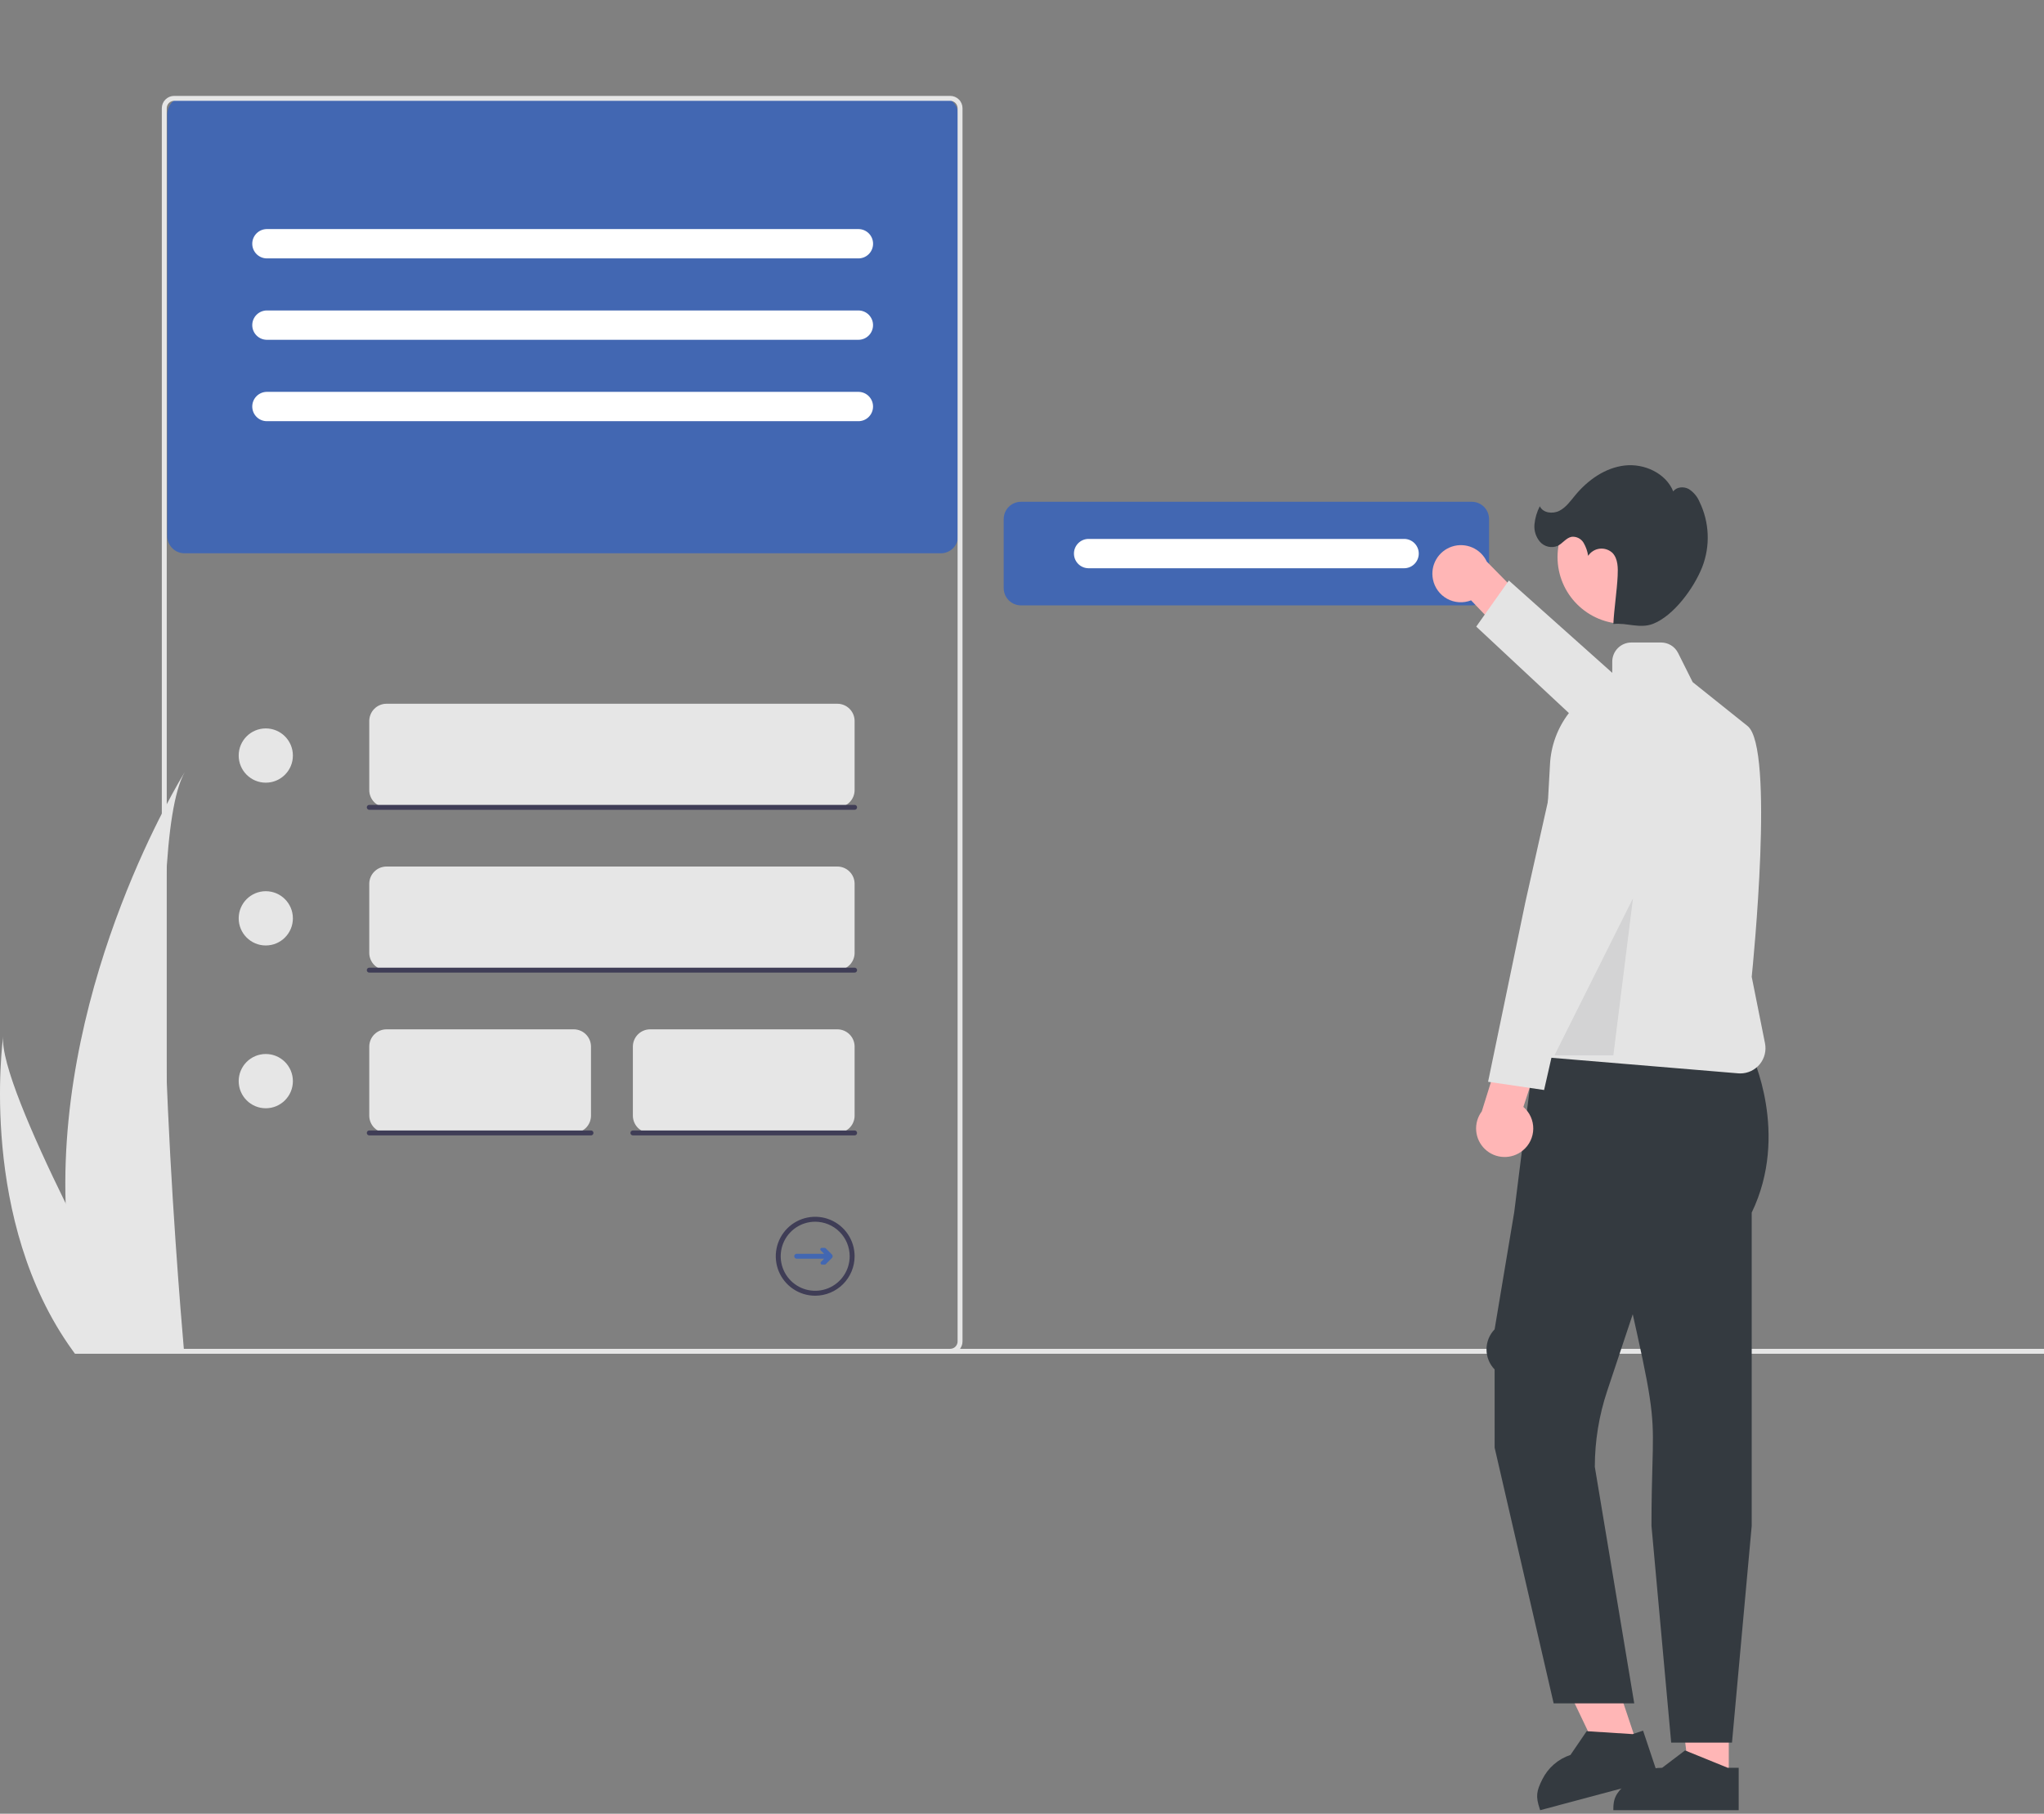 <svg width="391" height="347" viewBox="0 0 391 347" fill="none" xmlns="http://www.w3.org/2000/svg">
<rect x="0" y="0" width="391" height="347" fill="#808080" stroke="none"/>
<g clip-path="url(#clip0)">
<path d="M281.544 115.819H195.299C194.424 115.818 193.586 115.47 192.967 114.851C192.349 114.232 192.001 113.392 192 112.516V99.303C192.001 98.427 192.349 97.588 192.967 96.969C193.586 96.349 194.424 96.001 195.299 96H281.544C282.418 96.001 283.257 96.349 283.875 96.969C284.494 97.588 284.842 98.427 284.843 99.303V112.516C284.842 113.392 284.494 114.232 283.875 114.851C283.257 115.47 282.418 115.818 281.544 115.819V115.819Z" fill="#4267B2"/>
<path d="M208.193 103.104C207.458 103.116 206.757 103.417 206.242 103.942C205.726 104.467 205.437 105.174 205.438 105.91C205.437 106.646 205.726 107.353 206.242 107.877C206.757 108.402 207.458 108.703 208.193 108.716H268.558C269.3 108.726 270.015 108.441 270.547 107.923C271.079 107.406 271.385 106.698 271.397 105.956C271.41 105.213 271.127 104.496 270.612 103.961C270.097 103.427 269.391 103.118 268.65 103.104C268.619 103.103 268.588 103.103 268.558 103.104H208.193Z" fill="white"/>
<path d="M391.001 258.056H105.358V259H391.001V258.056Z" fill="#E6E6E6"/>
<path d="M12.553 230.206C12.809 239.771 14.409 249.251 17.306 258.369C17.372 258.58 17.441 258.789 17.511 259H35.248C35.229 258.811 35.21 258.599 35.191 258.369C34.008 244.755 27.19 161.898 35.342 147.728C34.63 148.878 11.178 186.95 12.553 230.206Z" fill="#E6E6E6"/>
<path d="M13.885 258.368C14.033 258.58 14.187 258.792 14.345 259H27.651C27.55 258.82 27.433 258.608 27.298 258.368C25.1 254.396 18.593 242.519 12.554 230.206C6.063 216.975 0.109 203.241 0.61 198.27C0.456 199.392 -4.035 233.566 13.885 258.368Z" fill="#E6E6E6"/>
<path d="M179.975 105.855H35.291C34.416 105.854 33.578 105.505 32.959 104.886C32.341 104.267 31.993 103.427 31.992 102.551V21.858C31.993 20.982 32.341 20.142 32.959 19.523C33.578 18.904 34.416 18.556 35.291 18.555H179.975C180.849 18.556 181.688 18.904 182.306 19.523C182.925 20.142 183.272 20.982 183.274 21.858V102.551C183.273 103.427 182.925 104.267 182.306 104.886C181.688 105.505 180.849 105.854 179.975 105.855V105.855Z" fill="#4267B2"/>
<path d="M181.765 259H33.311C32.686 258.999 32.087 258.75 31.645 258.308C31.203 257.865 30.955 257.266 30.954 256.64V20.705C30.955 20.08 31.203 19.48 31.645 19.038C32.087 18.596 32.686 18.347 33.311 18.346H181.765C182.39 18.347 182.988 18.596 183.43 19.038C183.872 19.48 184.12 20.08 184.121 20.705V256.64C184.12 257.266 183.872 257.865 183.43 258.308C182.988 258.75 182.39 258.999 181.765 259ZM33.311 19.29C32.936 19.29 32.576 19.439 32.311 19.705C32.046 19.97 31.897 20.33 31.897 20.705V256.64C31.897 257.015 32.046 257.375 32.311 257.641C32.576 257.906 32.936 258.055 33.311 258.056H181.765C182.14 258.055 182.499 257.906 182.764 257.641C183.029 257.375 183.178 257.015 183.179 256.64V20.705C183.178 20.33 183.029 19.97 182.764 19.705C182.499 19.439 182.14 19.29 181.765 19.29H33.311Z" fill="#E6E6E6"/>
<path d="M50.843 149.741C53.706 149.741 56.027 147.417 56.027 144.55C56.027 141.683 53.706 139.359 50.843 139.359C47.98 139.359 45.659 141.683 45.659 144.55C45.659 147.417 47.98 149.741 50.843 149.741Z" fill="#E6E6E6"/>
<path d="M160.181 154.46H73.936C73.061 154.459 72.223 154.11 71.605 153.491C70.986 152.872 70.638 152.032 70.637 151.156V137.943C70.638 137.068 70.986 136.228 71.605 135.609C72.223 134.99 73.061 134.641 73.936 134.64H160.181C161.055 134.641 161.894 134.99 162.512 135.609C163.131 136.228 163.479 137.068 163.48 137.943V151.156C163.479 152.032 163.131 152.872 162.512 153.491C161.894 154.11 161.055 154.459 160.181 154.46Z" fill="#E6E6E6"/>
<path d="M163.48 154.932H70.637C70.512 154.932 70.392 154.882 70.304 154.793C70.215 154.705 70.166 154.585 70.166 154.46C70.166 154.334 70.215 154.214 70.304 154.126C70.392 154.037 70.512 153.988 70.637 153.988H163.48C163.605 153.988 163.725 154.037 163.813 154.126C163.901 154.214 163.951 154.334 163.951 154.46C163.951 154.585 163.901 154.705 163.813 154.793C163.725 154.882 163.605 154.932 163.48 154.932Z" fill="#3F3D56"/>
<path d="M50.843 180.886C53.706 180.886 56.027 178.562 56.027 175.695C56.027 172.828 53.706 170.504 50.843 170.504C47.98 170.504 45.659 172.828 45.659 175.695C45.659 178.562 47.98 180.886 50.843 180.886Z" fill="#E6E6E6"/>
<path d="M160.181 185.605H73.936C73.061 185.604 72.223 185.255 71.605 184.636C70.986 184.017 70.638 183.177 70.637 182.301V169.088C70.638 168.213 70.986 167.373 71.605 166.754C72.223 166.134 73.061 165.786 73.936 165.785H160.181C161.055 165.786 161.894 166.134 162.512 166.754C163.131 167.373 163.479 168.213 163.48 169.088V182.301C163.479 183.177 163.131 184.017 162.512 184.636C161.894 185.255 161.055 185.603 160.181 185.605Z" fill="#E6E6E6"/>
<path d="M163.48 186.076H70.637C70.512 186.076 70.392 186.027 70.304 185.938C70.215 185.85 70.166 185.73 70.166 185.605C70.166 185.479 70.215 185.359 70.304 185.271C70.392 185.182 70.512 185.133 70.637 185.133H163.48C163.605 185.133 163.725 185.182 163.813 185.271C163.901 185.359 163.951 185.479 163.951 185.605C163.951 185.73 163.901 185.85 163.813 185.938C163.725 186.027 163.605 186.076 163.48 186.076Z" fill="#3F3D56"/>
<path d="M50.843 212.031C53.706 212.031 56.027 209.707 56.027 206.84C56.027 203.973 53.706 201.649 50.843 201.649C47.98 201.649 45.659 203.973 45.659 206.84C45.659 209.707 47.98 212.031 50.843 212.031Z" fill="#E6E6E6"/>
<path d="M109.754 216.749H73.936C73.061 216.748 72.223 216.4 71.605 215.781C70.986 215.162 70.638 214.322 70.637 213.446V200.233C70.638 199.357 70.986 198.518 71.605 197.899C72.223 197.279 73.061 196.931 73.936 196.93H109.754C110.628 196.931 111.467 197.279 112.085 197.899C112.704 198.518 113.051 199.357 113.052 200.233V213.446C113.051 214.322 112.704 215.162 112.085 215.781C111.467 216.4 110.628 216.748 109.754 216.749Z" fill="#E6E6E6"/>
<path d="M113.052 217.221H70.637C70.512 217.221 70.392 217.172 70.304 217.083C70.215 216.995 70.166 216.875 70.166 216.749C70.166 216.624 70.215 216.504 70.304 216.416C70.392 216.327 70.512 216.278 70.637 216.278H113.052C113.177 216.278 113.297 216.327 113.386 216.416C113.474 216.504 113.524 216.624 113.524 216.749C113.524 216.875 113.474 216.995 113.386 217.083C113.297 217.172 113.177 217.221 113.052 217.221Z" fill="#3F3D56"/>
<path d="M160.181 216.749H124.363C123.489 216.748 122.65 216.4 122.032 215.781C121.413 215.162 121.065 214.322 121.064 213.446V200.233C121.065 199.357 121.413 198.518 122.032 197.899C122.65 197.279 123.489 196.931 124.363 196.93H160.181C161.055 196.931 161.894 197.279 162.512 197.899C163.131 198.518 163.479 199.357 163.48 200.233V213.446C163.479 214.322 163.131 215.162 162.512 215.781C161.894 216.4 161.055 216.748 160.181 216.749Z" fill="#E6E6E6"/>
<path d="M163.48 217.221H121.064C120.939 217.221 120.819 217.172 120.731 217.083C120.643 216.995 120.593 216.875 120.593 216.749C120.593 216.624 120.643 216.504 120.731 216.416C120.819 216.327 120.939 216.278 121.064 216.278H163.48C163.605 216.278 163.725 216.327 163.813 216.416C163.901 216.504 163.951 216.624 163.951 216.749C163.951 216.875 163.901 216.995 163.813 217.083C163.725 217.172 163.605 217.221 163.48 217.221Z" fill="#3F3D56"/>
<path d="M51.012 43.825C50.277 43.838 49.576 44.139 49.06 44.663C48.544 45.188 48.255 45.895 48.255 46.631C48.255 47.368 48.544 48.074 49.06 48.599C49.576 49.124 50.277 49.425 51.012 49.437H164.16C164.528 49.444 164.894 49.377 165.237 49.242C165.58 49.107 165.892 48.906 166.157 48.649C166.422 48.393 166.634 48.087 166.78 47.748C166.927 47.41 167.005 47.046 167.012 46.678C167.018 46.309 166.951 45.943 166.816 45.599C166.68 45.257 166.478 44.944 166.222 44.679C165.966 44.414 165.66 44.202 165.322 44.056C164.984 43.909 164.62 43.831 164.252 43.825C164.222 43.825 164.191 43.825 164.16 43.825H51.012Z" fill="white"/>
<path d="M51.012 59.398C50.277 59.41 49.576 59.711 49.06 60.236C48.544 60.761 48.255 61.468 48.255 62.204C48.255 62.94 48.544 63.647 49.06 64.172C49.576 64.697 50.277 64.998 51.012 65.01H164.16C164.903 65.021 165.62 64.737 166.153 64.219C166.687 63.702 166.993 62.993 167.005 62.25C167.018 61.506 166.734 60.788 166.218 60.253C165.702 59.719 164.995 59.411 164.252 59.398C164.221 59.398 164.191 59.398 164.16 59.398H51.012Z" fill="white"/>
<path d="M51.012 74.97C50.277 74.983 49.576 75.284 49.06 75.808C48.544 76.333 48.255 77.04 48.255 77.776C48.255 78.513 48.544 79.219 49.06 79.744C49.576 80.269 50.277 80.57 51.012 80.582H164.16C164.903 80.594 165.62 80.309 166.153 79.792C166.687 79.274 166.993 78.566 167.005 77.822C167.018 77.079 166.734 76.361 166.218 75.826C165.702 75.291 164.995 74.984 164.252 74.97C164.221 74.97 164.191 74.97 164.16 74.97H51.012Z" fill="white"/>
<path d="M159.143 240.012L157.957 238.825C157.931 238.799 157.901 238.779 157.867 238.765C157.834 238.751 157.798 238.744 157.762 238.744H157.185C157.13 238.744 157.077 238.76 157.031 238.791C156.986 238.821 156.951 238.864 156.93 238.914C156.909 238.965 156.904 239.02 156.914 239.074C156.925 239.127 156.951 239.177 156.99 239.215L157.646 239.872H152.405C152.28 239.872 152.16 239.922 152.071 240.01C151.983 240.099 151.933 240.219 151.933 240.344C151.933 240.469 151.983 240.589 152.071 240.678C152.16 240.766 152.28 240.816 152.405 240.816H157.646L157.057 241.406C157.013 241.45 156.983 241.506 156.971 241.567C156.958 241.628 156.965 241.692 156.988 241.749C157.012 241.807 157.053 241.856 157.104 241.891C157.156 241.926 157.217 241.944 157.279 241.944H157.745C157.787 241.944 157.828 241.936 157.866 241.92C157.904 241.904 157.939 241.881 157.968 241.852L159.143 240.676C159.186 240.632 159.221 240.58 159.244 240.524C159.268 240.467 159.28 240.406 159.28 240.344C159.28 240.282 159.268 240.222 159.244 240.165C159.221 240.108 159.186 240.056 159.143 240.012V240.012Z" fill="#4267B2"/>
<path d="M155.939 247.894C154.448 247.894 152.99 247.451 151.75 246.621C150.51 245.792 149.544 244.612 148.973 243.233C148.402 241.853 148.253 240.335 148.544 238.87C148.835 237.406 149.553 236.061 150.608 235.005C151.662 233.949 153.006 233.23 154.468 232.938C155.931 232.647 157.447 232.796 158.825 233.368C160.203 233.939 161.381 234.907 162.209 236.149C163.038 237.39 163.48 238.85 163.48 240.343C163.478 242.345 162.683 244.264 161.269 245.68C159.855 247.095 157.939 247.891 155.939 247.894ZM155.939 233.737C154.635 233.737 153.359 234.124 152.274 234.85C151.189 235.576 150.343 236.608 149.844 237.815C149.344 239.022 149.214 240.351 149.468 241.632C149.723 242.914 150.351 244.091 151.274 245.015C152.197 245.939 153.372 246.568 154.652 246.823C155.932 247.078 157.259 246.947 158.464 246.447C159.67 245.947 160.7 245.1 161.425 244.014C162.15 242.927 162.537 241.65 162.537 240.343C162.535 238.592 161.84 236.913 160.603 235.674C159.366 234.436 157.689 233.739 155.939 233.737Z" fill="#3F3D56"/>
</g>
<path d="M313.278 334.008L306.226 336.367L293.773 310.289L304.181 306.808L313.278 334.008Z" fill="#FFB6B6"/>
<path d="M317.362 340.242L294.624 346.323L294.528 346.036C293.738 343.672 293.915 342.664 295.027 340.434C295.572 339.335 296.328 338.355 297.254 337.551C298.179 336.747 299.254 336.134 300.418 335.749L300.419 335.748L303.518 331.208L312.322 331.768L314.306 331.104L317.362 340.242Z" fill="#343A40"/>
<path d="M330.701 340.639H323.265L319.727 311.958L330.702 311.958L330.701 340.639Z" fill="#FFB6B6"/>
<path d="M332.597 346.324L308.621 346.323V346.019C308.621 343.527 309.592 342.706 311.354 340.944C312.219 340.074 313.247 339.385 314.38 338.916C315.512 338.447 316.727 338.207 317.953 338.21H317.953L322.333 334.888L330.504 338.211L332.597 338.211L332.597 346.324Z" fill="#343A40"/>
<path d="M274.109 110.842C274.263 111.621 274.585 112.357 275.053 112.998C275.521 113.639 276.124 114.17 276.82 114.553C277.516 114.936 278.287 115.161 279.079 115.214C279.871 115.266 280.665 115.144 281.405 114.857L289.989 123.819L296.708 119.931L284.408 107.445C283.842 106.234 282.852 105.272 281.625 104.742C280.398 104.212 279.019 104.151 277.749 104.569C276.48 104.988 275.408 105.858 274.738 107.014C274.067 108.17 273.843 109.532 274.109 110.842Z" fill="#FFB6B6"/>
<path d="M329.665 155.905L333.534 151.901L311.155 131.175L288.632 111.063L282.393 119.878L305.996 141.91L329.665 155.905Z" fill="#E4E4E4"/>
<path d="M315.914 291.923C315.914 286.891 316.014 283.302 316.094 280.418C316.328 271.978 316.391 269.709 313.161 255.175L312.331 251.442L307.44 266.117C305.877 270.798 305.079 275.701 305.075 280.636L312.618 325.889H297.202L285.912 276.966L285.907 262.001C284.912 260.971 284.356 259.596 284.356 258.164C284.356 256.733 284.912 255.357 285.907 254.328L289.658 231.908L293.454 201.692H335.04C335.04 201.692 342.379 216.904 335.085 231.994L335.085 291.941L331.316 333.391H319.683L315.914 291.923Z" fill="#343A40"/>
<path d="M332.497 205.349L293.6 202.108L293.398 202.091L296.502 146.216C296.684 142.702 297.917 139.325 300.041 136.52C302.164 133.715 305.08 131.612 308.412 130.484V126.573C308.413 125.605 308.798 124.678 309.483 123.993C310.167 123.309 311.095 122.924 312.063 122.923H317.746C318.425 122.921 319.09 123.108 319.667 123.465C320.244 123.822 320.71 124.333 321.011 124.941L323.79 130.499L334.299 138.906C339.49 143.059 335.312 184.69 335.088 186.887L337.629 199.595C337.769 200.294 337.752 201.016 337.58 201.708C337.407 202.399 337.084 203.044 336.633 203.596C336.181 204.148 335.613 204.593 334.97 204.899C334.326 205.205 333.622 205.365 332.909 205.367C332.773 205.367 332.635 205.361 332.497 205.349Z" fill="#E4E4E4"/>
<path d="M291.305 220.103C291.92 219.601 292.418 218.97 292.762 218.255C293.107 217.539 293.291 216.757 293.301 215.963C293.31 215.17 293.146 214.383 292.819 213.66C292.492 212.936 292.01 212.293 291.408 211.776L295.267 199.981L288.672 195.888L283.456 212.621C282.654 213.69 282.272 215.017 282.383 216.349C282.494 217.681 283.09 218.926 284.057 219.848C285.025 220.771 286.297 221.306 287.633 221.353C288.969 221.4 290.275 220.955 291.305 220.103Z" fill="#FFB6B6"/>
<path d="M304.87 139.92L299.515 138.135L291.78 172.643L284.657 206.962L295.371 208.538L303.68 172.048L304.87 139.92Z" fill="#E4E4E4"/>
<path d="M310.718 119.351C317.773 119.351 323.493 113.632 323.493 106.576C323.493 99.521 317.773 93.801 310.718 93.801C303.662 93.801 297.943 99.521 297.943 106.576C297.943 113.632 303.662 119.351 310.718 119.351Z" fill="#FFB6B6"/>
<path d="M293.529 100.32C293.646 99.109 293.993 97.932 294.551 96.851C295.148 98.15 297.011 98.375 298.286 97.729C299.561 97.082 300.416 95.855 301.327 94.753C303.731 91.847 307.037 89.49 310.785 89.06C314.532 88.631 318.663 90.522 320.079 94.018C320.714 93.136 322.07 93.038 323.029 93.551C323.955 94.135 324.678 94.991 325.098 96.002C326.041 97.937 326.574 100.046 326.663 102.197C326.753 104.348 326.397 106.494 325.617 108.501C324.039 112.494 320.143 117.873 316.123 119.381C313.682 120.295 311.217 119.124 308.621 119.381C308.757 116.548 309.306 113.052 309.442 110.219C309.516 108.668 309.527 106.932 308.467 105.796C308.142 105.488 307.753 105.254 307.328 105.113C306.903 104.971 306.452 104.924 306.007 104.976C305.561 105.028 305.133 105.178 304.752 105.413C304.371 105.649 304.046 105.966 303.801 106.341C303.67 105.46 303.372 104.612 302.924 103.843C302.695 103.461 302.363 103.151 301.966 102.948C301.57 102.745 301.124 102.656 300.68 102.693C299.596 102.871 298.927 103.983 297.932 104.449C297.367 104.676 296.747 104.724 296.154 104.588C295.56 104.452 295.023 104.138 294.613 103.688C294.215 103.228 293.914 102.693 293.727 102.115C293.541 101.536 293.473 100.926 293.529 100.32Z" fill="#343A40"/>
<path opacity="0.1" d="M312.371 171.893L297.368 201.9H308.621L312.371 171.893Z" fill="#343A40"/>
<defs>
<clipPath id="clip0">
<rect width="391" height="259" fill="white"/>
</clipPath>
</defs>
</svg>
